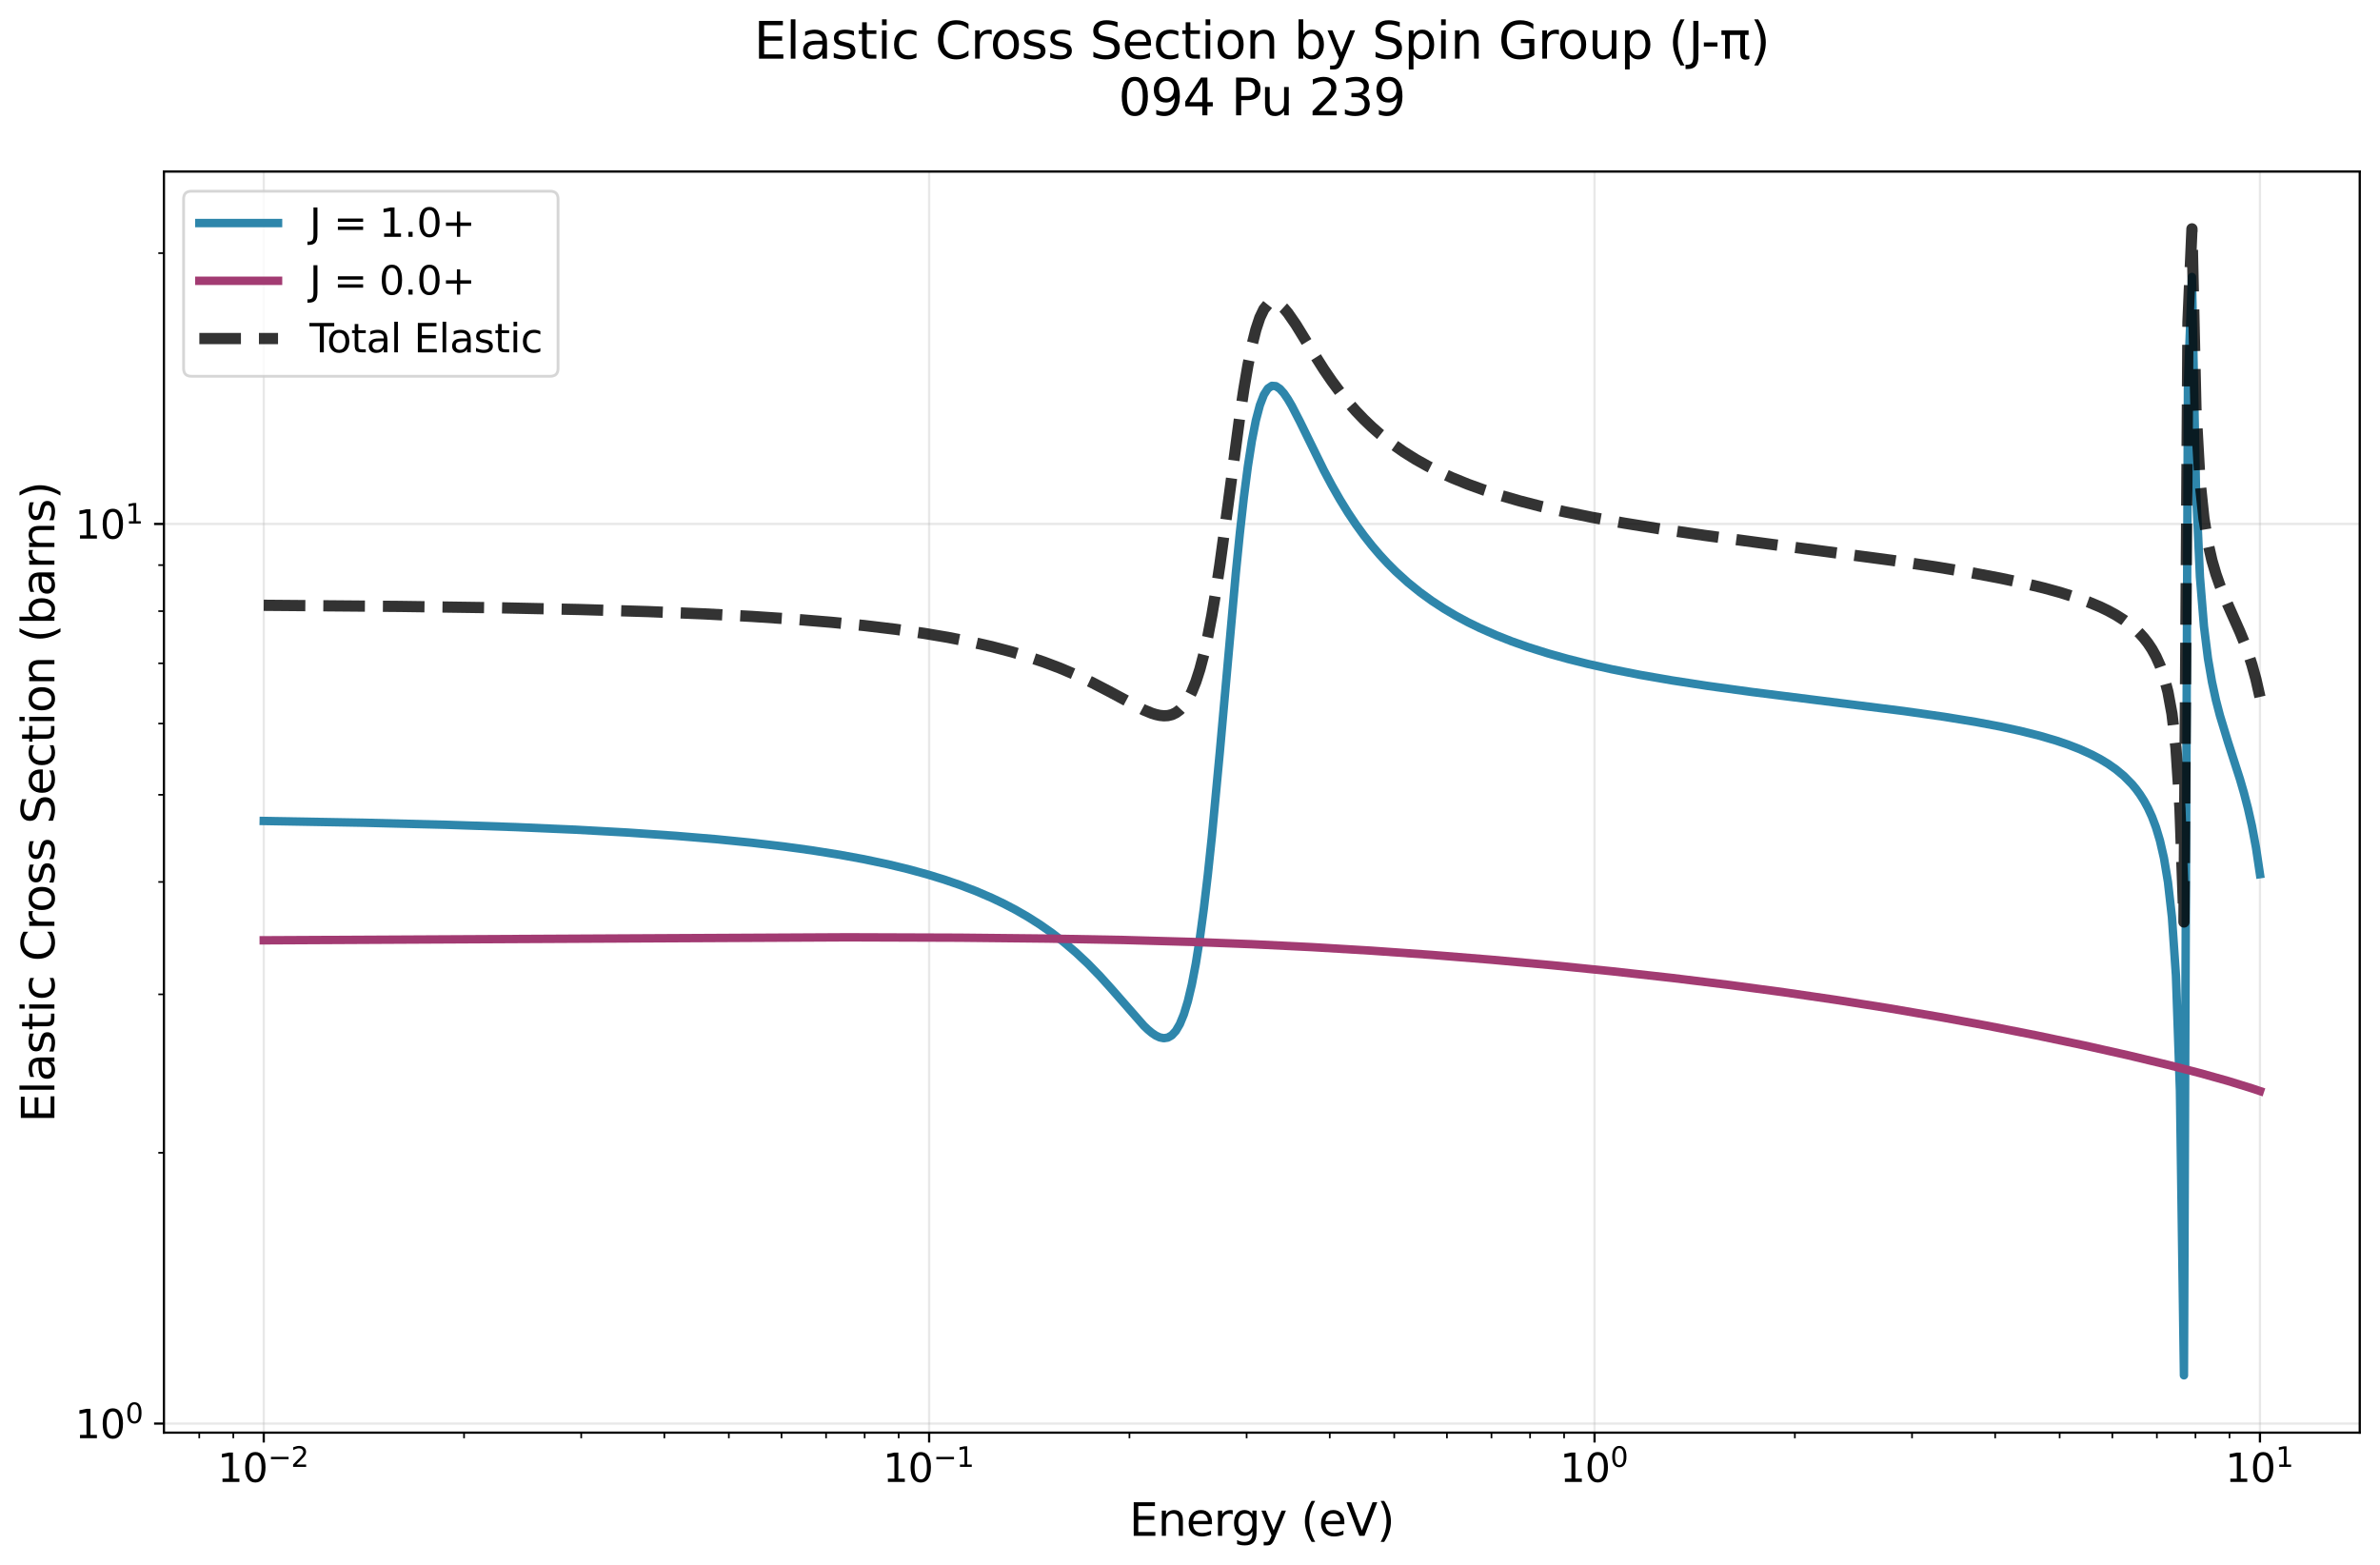 <?xml version="1.0" encoding="utf-8" standalone="no"?>
<!DOCTYPE svg PUBLIC "-//W3C//DTD SVG 1.1//EN"
  "http://www.w3.org/Graphics/SVG/1.1/DTD/svg11.dtd">
<svg xmlns:xlink="http://www.w3.org/1999/xlink" width="846.807pt" height="557.004pt" viewBox="0 0 846.807 557.004" xmlns="http://www.w3.org/2000/svg" version="1.1">
 <defs>
  <style type="text/css">*{stroke-linejoin: round; stroke-linecap: butt}</style>
 </defs>
 <g id="figure_1">
  <g id="patch_1">
   <path d="M 0 557.004 
L 846.807 557.004 
L 846.807 0 
L 0 0 
z
" style="fill: #ffffff"/>
  </g>
  <g id="axes_1">
   <g id="patch_2">
    <path d="M 58.325 509.769 
L 839.607 509.769 
L 839.607 61.033 
L 58.325 61.033 
z
" style="fill: #ffffff"/>
   </g>
   <g id="matplotlib.axis_1">
    <g id="xtick_1">
     <g id="line2d_1">
      <path d="M 93.838 509.769 
L 93.838 61.033 
" clip-path="url(#pdf2506d4bf)" style="fill: none; stroke: #b0b0b0; stroke-opacity: 0.3; stroke-width: 0.8; stroke-linecap: square"/>
     </g>
     <g id="line2d_2">
      <defs>
       <path id="m2b0ee6bcd1" d="M 0 0 
L 0 3.5 
" style="stroke: #000000; stroke-width: 0.8"/>
      </defs>
      <g>
       <use xlink:href="#m2b0ee6bcd1" x="93.838" y="509.769" style="stroke: #000000; stroke-width: 0.8"/>
      </g>
     </g>
     <g id="text_1">
      <!-- $\mathdefault{10^{-2}}$ -->
      <g transform="translate(77.388 527.407) scale(0.14 -0.14)">
       <defs>
        <path id="DejaVuSans-31" d="M 794 531 
L 1825 531 
L 1825 4091 
L 703 3866 
L 703 4441 
L 1819 4666 
L 2450 4666 
L 2450 531 
L 3481 531 
L 3481 0 
L 794 0 
L 794 531 
z
" transform="scale(0.016)"/>
        <path id="DejaVuSans-30" d="M 2034 4250 
Q 1547 4250 1301 3770 
Q 1056 3291 1056 2328 
Q 1056 1369 1301 889 
Q 1547 409 2034 409 
Q 2525 409 2770 889 
Q 3016 1369 3016 2328 
Q 3016 3291 2770 3770 
Q 2525 4250 2034 4250 
z
M 2034 4750 
Q 2819 4750 3233 4129 
Q 3647 3509 3647 2328 
Q 3647 1150 3233 529 
Q 2819 -91 2034 -91 
Q 1250 -91 836 529 
Q 422 1150 422 2328 
Q 422 3509 836 4129 
Q 1250 4750 2034 4750 
z
" transform="scale(0.016)"/>
        <path id="DejaVuSans-2212" d="M 678 2272 
L 4684 2272 
L 4684 1741 
L 678 1741 
L 678 2272 
z
" transform="scale(0.016)"/>
        <path id="DejaVuSans-32" d="M 1228 531 
L 3431 531 
L 3431 0 
L 469 0 
L 469 531 
Q 828 903 1448 1529 
Q 2069 2156 2228 2338 
Q 2531 2678 2651 2914 
Q 2772 3150 2772 3378 
Q 2772 3750 2511 3984 
Q 2250 4219 1831 4219 
Q 1534 4219 1204 4116 
Q 875 4013 500 3803 
L 500 4441 
Q 881 4594 1212 4672 
Q 1544 4750 1819 4750 
Q 2544 4750 2975 4387 
Q 3406 4025 3406 3419 
Q 3406 3131 3298 2873 
Q 3191 2616 2906 2266 
Q 2828 2175 2409 1742 
Q 1991 1309 1228 531 
z
" transform="scale(0.016)"/>
       </defs>
       <use xlink:href="#DejaVuSans-31" transform="translate(0 0.766)"/>
       <use xlink:href="#DejaVuSans-30" transform="translate(63.623 0.766)"/>
       <use xlink:href="#DejaVuSans-2212" transform="translate(128.203 39.047) scale(0.7)"/>
       <use xlink:href="#DejaVuSans-32" transform="translate(186.855 39.047) scale(0.7)"/>
      </g>
     </g>
    </g>
    <g id="xtick_2">
     <g id="line2d_3">
      <path d="M 330.59 509.769 
L 330.59 61.033 
" clip-path="url(#pdf2506d4bf)" style="fill: none; stroke: #b0b0b0; stroke-opacity: 0.3; stroke-width: 0.8; stroke-linecap: square"/>
     </g>
     <g id="line2d_4">
      <g>
       <use xlink:href="#m2b0ee6bcd1" x="330.59" y="509.769" style="stroke: #000000; stroke-width: 0.8"/>
      </g>
     </g>
     <g id="text_2">
      <!-- $\mathdefault{10^{-1}}$ -->
      <g transform="translate(314.14 527.407) scale(0.14 -0.14)">
       <use xlink:href="#DejaVuSans-31" transform="translate(0 0.684)"/>
       <use xlink:href="#DejaVuSans-30" transform="translate(63.623 0.684)"/>
       <use xlink:href="#DejaVuSans-2212" transform="translate(128.203 38.966) scale(0.7)"/>
       <use xlink:href="#DejaVuSans-31" transform="translate(186.855 38.966) scale(0.7)"/>
      </g>
     </g>
    </g>
    <g id="xtick_3">
     <g id="line2d_5">
      <path d="M 567.342 509.769 
L 567.342 61.033 
" clip-path="url(#pdf2506d4bf)" style="fill: none; stroke: #b0b0b0; stroke-opacity: 0.3; stroke-width: 0.8; stroke-linecap: square"/>
     </g>
     <g id="line2d_6">
      <g>
       <use xlink:href="#m2b0ee6bcd1" x="567.342" y="509.769" style="stroke: #000000; stroke-width: 0.8"/>
      </g>
     </g>
     <g id="text_3">
      <!-- $\mathdefault{10^{0}}$ -->
      <g transform="translate(555.022 527.407) scale(0.14 -0.14)">
       <use xlink:href="#DejaVuSans-31" transform="translate(0 0.766)"/>
       <use xlink:href="#DejaVuSans-30" transform="translate(63.623 0.766)"/>
       <use xlink:href="#DejaVuSans-30" transform="translate(128.203 39.047) scale(0.7)"/>
      </g>
     </g>
    </g>
    <g id="xtick_4">
     <g id="line2d_7">
      <path d="M 804.095 509.769 
L 804.095 61.033 
" clip-path="url(#pdf2506d4bf)" style="fill: none; stroke: #b0b0b0; stroke-opacity: 0.3; stroke-width: 0.8; stroke-linecap: square"/>
     </g>
     <g id="line2d_8">
      <g>
       <use xlink:href="#m2b0ee6bcd1" x="804.095" y="509.769" style="stroke: #000000; stroke-width: 0.8"/>
      </g>
     </g>
     <g id="text_4">
      <!-- $\mathdefault{10^{1}}$ -->
      <g transform="translate(791.775 527.407) scale(0.14 -0.14)">
       <use xlink:href="#DejaVuSans-31" transform="translate(0 0.684)"/>
       <use xlink:href="#DejaVuSans-30" transform="translate(63.623 0.684)"/>
       <use xlink:href="#DejaVuSans-31" transform="translate(128.203 38.966) scale(0.7)"/>
      </g>
     </g>
    </g>
    <g id="xtick_5">
     <g id="line2d_9">
      <defs>
       <path id="m77df27f712" d="M 0 0 
L 0 2 
" style="stroke: #000000; stroke-width: 0.6"/>
      </defs>
      <g>
       <use xlink:href="#m77df27f712" x="70.894" y="509.769" style="stroke: #000000; stroke-width: 0.6"/>
      </g>
     </g>
    </g>
    <g id="xtick_6">
     <g id="line2d_10">
      <g>
       <use xlink:href="#m77df27f712" x="83.005" y="509.769" style="stroke: #000000; stroke-width: 0.6"/>
      </g>
     </g>
    </g>
    <g id="xtick_7">
     <g id="line2d_11">
      <g>
       <use xlink:href="#m77df27f712" x="165.107" y="509.769" style="stroke: #000000; stroke-width: 0.6"/>
      </g>
     </g>
    </g>
    <g id="xtick_8">
     <g id="line2d_12">
      <g>
       <use xlink:href="#m77df27f712" x="206.797" y="509.769" style="stroke: #000000; stroke-width: 0.6"/>
      </g>
     </g>
    </g>
    <g id="xtick_9">
     <g id="line2d_13">
      <g>
       <use xlink:href="#m77df27f712" x="236.377" y="509.769" style="stroke: #000000; stroke-width: 0.6"/>
      </g>
     </g>
    </g>
    <g id="xtick_10">
     <g id="line2d_14">
      <g>
       <use xlink:href="#m77df27f712" x="259.321" y="509.769" style="stroke: #000000; stroke-width: 0.6"/>
      </g>
     </g>
    </g>
    <g id="xtick_11">
     <g id="line2d_15">
      <g>
       <use xlink:href="#m77df27f712" x="278.067" y="509.769" style="stroke: #000000; stroke-width: 0.6"/>
      </g>
     </g>
    </g>
    <g id="xtick_12">
     <g id="line2d_16">
      <g>
       <use xlink:href="#m77df27f712" x="293.917" y="509.769" style="stroke: #000000; stroke-width: 0.6"/>
      </g>
     </g>
    </g>
    <g id="xtick_13">
     <g id="line2d_17">
      <g>
       <use xlink:href="#m77df27f712" x="307.646" y="509.769" style="stroke: #000000; stroke-width: 0.6"/>
      </g>
     </g>
    </g>
    <g id="xtick_14">
     <g id="line2d_18">
      <g>
       <use xlink:href="#m77df27f712" x="319.757" y="509.769" style="stroke: #000000; stroke-width: 0.6"/>
      </g>
     </g>
    </g>
    <g id="xtick_15">
     <g id="line2d_19">
      <g>
       <use xlink:href="#m77df27f712" x="401.86" y="509.769" style="stroke: #000000; stroke-width: 0.6"/>
      </g>
     </g>
    </g>
    <g id="xtick_16">
     <g id="line2d_20">
      <g>
       <use xlink:href="#m77df27f712" x="443.55" y="509.769" style="stroke: #000000; stroke-width: 0.6"/>
      </g>
     </g>
    </g>
    <g id="xtick_17">
     <g id="line2d_21">
      <g>
       <use xlink:href="#m77df27f712" x="473.129" y="509.769" style="stroke: #000000; stroke-width: 0.6"/>
      </g>
     </g>
    </g>
    <g id="xtick_18">
     <g id="line2d_22">
      <g>
       <use xlink:href="#m77df27f712" x="496.073" y="509.769" style="stroke: #000000; stroke-width: 0.6"/>
      </g>
     </g>
    </g>
    <g id="xtick_19">
     <g id="line2d_23">
      <g>
       <use xlink:href="#m77df27f712" x="514.819" y="509.769" style="stroke: #000000; stroke-width: 0.6"/>
      </g>
     </g>
    </g>
    <g id="xtick_20">
     <g id="line2d_24">
      <g>
       <use xlink:href="#m77df27f712" x="530.669" y="509.769" style="stroke: #000000; stroke-width: 0.6"/>
      </g>
     </g>
    </g>
    <g id="xtick_21">
     <g id="line2d_25">
      <g>
       <use xlink:href="#m77df27f712" x="544.399" y="509.769" style="stroke: #000000; stroke-width: 0.6"/>
      </g>
     </g>
    </g>
    <g id="xtick_22">
     <g id="line2d_26">
      <g>
       <use xlink:href="#m77df27f712" x="556.509" y="509.769" style="stroke: #000000; stroke-width: 0.6"/>
      </g>
     </g>
    </g>
    <g id="xtick_23">
     <g id="line2d_27">
      <g>
       <use xlink:href="#m77df27f712" x="638.612" y="509.769" style="stroke: #000000; stroke-width: 0.6"/>
      </g>
     </g>
    </g>
    <g id="xtick_24">
     <g id="line2d_28">
      <g>
       <use xlink:href="#m77df27f712" x="680.302" y="509.769" style="stroke: #000000; stroke-width: 0.6"/>
      </g>
     </g>
    </g>
    <g id="xtick_25">
     <g id="line2d_29">
      <g>
       <use xlink:href="#m77df27f712" x="709.881" y="509.769" style="stroke: #000000; stroke-width: 0.6"/>
      </g>
     </g>
    </g>
    <g id="xtick_26">
     <g id="line2d_30">
      <g>
       <use xlink:href="#m77df27f712" x="732.825" y="509.769" style="stroke: #000000; stroke-width: 0.6"/>
      </g>
     </g>
    </g>
    <g id="xtick_27">
     <g id="line2d_31">
      <g>
       <use xlink:href="#m77df27f712" x="751.571" y="509.769" style="stroke: #000000; stroke-width: 0.6"/>
      </g>
     </g>
    </g>
    <g id="xtick_28">
     <g id="line2d_32">
      <g>
       <use xlink:href="#m77df27f712" x="767.421" y="509.769" style="stroke: #000000; stroke-width: 0.6"/>
      </g>
     </g>
    </g>
    <g id="xtick_29">
     <g id="line2d_33">
      <g>
       <use xlink:href="#m77df27f712" x="781.151" y="509.769" style="stroke: #000000; stroke-width: 0.6"/>
      </g>
     </g>
    </g>
    <g id="xtick_30">
     <g id="line2d_34">
      <g>
       <use xlink:href="#m77df27f712" x="793.261" y="509.769" style="stroke: #000000; stroke-width: 0.6"/>
      </g>
     </g>
    </g>
    <g id="text_5">
     <!-- Energy (eV) -->
     <g transform="translate(401.776 546.476) scale(0.16 -0.16)">
      <defs>
       <path id="DejaVuSans-45" d="M 628 4666 
L 3578 4666 
L 3578 4134 
L 1259 4134 
L 1259 2753 
L 3481 2753 
L 3481 2222 
L 1259 2222 
L 1259 531 
L 3634 531 
L 3634 0 
L 628 0 
L 628 4666 
z
" transform="scale(0.016)"/>
       <path id="DejaVuSans-6e" d="M 3513 2113 
L 3513 0 
L 2938 0 
L 2938 2094 
Q 2938 2591 2744 2837 
Q 2550 3084 2163 3084 
Q 1697 3084 1428 2787 
Q 1159 2491 1159 1978 
L 1159 0 
L 581 0 
L 581 3500 
L 1159 3500 
L 1159 2956 
Q 1366 3272 1645 3428 
Q 1925 3584 2291 3584 
Q 2894 3584 3203 3211 
Q 3513 2838 3513 2113 
z
" transform="scale(0.016)"/>
       <path id="DejaVuSans-65" d="M 3597 1894 
L 3597 1613 
L 953 1613 
Q 991 1019 1311 708 
Q 1631 397 2203 397 
Q 2534 397 2845 478 
Q 3156 559 3463 722 
L 3463 178 
Q 3153 47 2828 -22 
Q 2503 -91 2169 -91 
Q 1331 -91 842 396 
Q 353 884 353 1716 
Q 353 2575 817 3079 
Q 1281 3584 2069 3584 
Q 2775 3584 3186 3129 
Q 3597 2675 3597 1894 
z
M 3022 2063 
Q 3016 2534 2758 2815 
Q 2500 3097 2075 3097 
Q 1594 3097 1305 2825 
Q 1016 2553 972 2059 
L 3022 2063 
z
" transform="scale(0.016)"/>
       <path id="DejaVuSans-72" d="M 2631 2963 
Q 2534 3019 2420 3045 
Q 2306 3072 2169 3072 
Q 1681 3072 1420 2755 
Q 1159 2438 1159 1844 
L 1159 0 
L 581 0 
L 581 3500 
L 1159 3500 
L 1159 2956 
Q 1341 3275 1631 3429 
Q 1922 3584 2338 3584 
Q 2397 3584 2469 3576 
Q 2541 3569 2628 3553 
L 2631 2963 
z
" transform="scale(0.016)"/>
       <path id="DejaVuSans-67" d="M 2906 1791 
Q 2906 2416 2648 2759 
Q 2391 3103 1925 3103 
Q 1463 3103 1205 2759 
Q 947 2416 947 1791 
Q 947 1169 1205 825 
Q 1463 481 1925 481 
Q 2391 481 2648 825 
Q 2906 1169 2906 1791 
z
M 3481 434 
Q 3481 -459 3084 -895 
Q 2688 -1331 1869 -1331 
Q 1566 -1331 1297 -1286 
Q 1028 -1241 775 -1147 
L 775 -588 
Q 1028 -725 1275 -790 
Q 1522 -856 1778 -856 
Q 2344 -856 2625 -561 
Q 2906 -266 2906 331 
L 2906 616 
Q 2728 306 2450 153 
Q 2172 0 1784 0 
Q 1141 0 747 490 
Q 353 981 353 1791 
Q 353 2603 747 3093 
Q 1141 3584 1784 3584 
Q 2172 3584 2450 3431 
Q 2728 3278 2906 2969 
L 2906 3500 
L 3481 3500 
L 3481 434 
z
" transform="scale(0.016)"/>
       <path id="DejaVuSans-79" d="M 2059 -325 
Q 1816 -950 1584 -1140 
Q 1353 -1331 966 -1331 
L 506 -1331 
L 506 -850 
L 844 -850 
Q 1081 -850 1212 -737 
Q 1344 -625 1503 -206 
L 1606 56 
L 191 3500 
L 800 3500 
L 1894 763 
L 2988 3500 
L 3597 3500 
L 2059 -325 
z
" transform="scale(0.016)"/>
       <path id="DejaVuSans-20" transform="scale(0.016)"/>
       <path id="DejaVuSans-28" d="M 1984 4856 
Q 1566 4138 1362 3434 
Q 1159 2731 1159 2009 
Q 1159 1288 1364 580 
Q 1569 -128 1984 -844 
L 1484 -844 
Q 1016 -109 783 600 
Q 550 1309 550 2009 
Q 550 2706 781 3412 
Q 1013 4119 1484 4856 
L 1984 4856 
z
" transform="scale(0.016)"/>
       <path id="DejaVuSans-56" d="M 1831 0 
L 50 4666 
L 709 4666 
L 2188 738 
L 3669 4666 
L 4325 4666 
L 2547 0 
L 1831 0 
z
" transform="scale(0.016)"/>
       <path id="DejaVuSans-29" d="M 513 4856 
L 1013 4856 
Q 1481 4119 1714 3412 
Q 1947 2706 1947 2009 
Q 1947 1309 1714 600 
Q 1481 -109 1013 -844 
L 513 -844 
Q 928 -128 1133 580 
Q 1338 1288 1338 2009 
Q 1338 2731 1133 3434 
Q 928 4138 513 4856 
z
" transform="scale(0.016)"/>
      </defs>
      <use xlink:href="#DejaVuSans-45"/>
      <use xlink:href="#DejaVuSans-6e" transform="translate(63.184 0)"/>
      <use xlink:href="#DejaVuSans-65" transform="translate(126.562 0)"/>
      <use xlink:href="#DejaVuSans-72" transform="translate(188.086 0)"/>
      <use xlink:href="#DejaVuSans-67" transform="translate(227.449 0)"/>
      <use xlink:href="#DejaVuSans-79" transform="translate(290.926 0)"/>
      <use xlink:href="#DejaVuSans-20" transform="translate(350.105 0)"/>
      <use xlink:href="#DejaVuSans-28" transform="translate(381.893 0)"/>
      <use xlink:href="#DejaVuSans-65" transform="translate(420.906 0)"/>
      <use xlink:href="#DejaVuSans-56" transform="translate(482.43 0)"/>
      <use xlink:href="#DejaVuSans-29" transform="translate(550.838 0)"/>
     </g>
    </g>
   </g>
   <g id="matplotlib.axis_2">
    <g id="ytick_1">
     <g id="line2d_35">
      <path d="M 58.325 506.538 
L 839.607 506.538 
" clip-path="url(#pdf2506d4bf)" style="fill: none; stroke: #b0b0b0; stroke-opacity: 0.3; stroke-width: 0.8; stroke-linecap: square"/>
     </g>
     <g id="line2d_36">
      <defs>
       <path id="mf17ff28460" d="M 0 0 
L -3.5 0 
" style="stroke: #000000; stroke-width: 0.8"/>
      </defs>
      <g>
       <use xlink:href="#mf17ff28460" x="58.325" y="506.538" style="stroke: #000000; stroke-width: 0.8"/>
      </g>
     </g>
     <g id="text_6">
      <!-- $\mathdefault{10^{0}}$ -->
      <g transform="translate(26.685 511.857) scale(0.14 -0.14)">
       <use xlink:href="#DejaVuSans-31" transform="translate(0 0.766)"/>
       <use xlink:href="#DejaVuSans-30" transform="translate(63.623 0.766)"/>
       <use xlink:href="#DejaVuSans-30" transform="translate(128.203 39.047) scale(0.7)"/>
      </g>
     </g>
    </g>
    <g id="ytick_2">
     <g id="line2d_37">
      <path d="M 58.325 186.435 
L 839.607 186.435 
" clip-path="url(#pdf2506d4bf)" style="fill: none; stroke: #b0b0b0; stroke-opacity: 0.3; stroke-width: 0.8; stroke-linecap: square"/>
     </g>
     <g id="line2d_38">
      <g>
       <use xlink:href="#mf17ff28460" x="58.325" y="186.435" style="stroke: #000000; stroke-width: 0.8"/>
      </g>
     </g>
     <g id="text_7">
      <!-- $\mathdefault{10^{1}}$ -->
      <g transform="translate(26.685 191.754) scale(0.14 -0.14)">
       <use xlink:href="#DejaVuSans-31" transform="translate(0 0.684)"/>
       <use xlink:href="#DejaVuSans-30" transform="translate(63.623 0.684)"/>
       <use xlink:href="#DejaVuSans-31" transform="translate(128.203 38.966) scale(0.7)"/>
      </g>
     </g>
    </g>
    <g id="ytick_3">
     <g id="line2d_39">
      <defs>
       <path id="m1cf0b27c9d" d="M 0 0 
L -2 0 
" style="stroke: #000000; stroke-width: 0.6"/>
      </defs>
      <g>
       <use xlink:href="#m1cf0b27c9d" x="58.325" y="410.178" style="stroke: #000000; stroke-width: 0.6"/>
      </g>
     </g>
    </g>
    <g id="ytick_4">
     <g id="line2d_40">
      <g>
       <use xlink:href="#m1cf0b27c9d" x="58.325" y="353.81" style="stroke: #000000; stroke-width: 0.6"/>
      </g>
     </g>
    </g>
    <g id="ytick_5">
     <g id="line2d_41">
      <g>
       <use xlink:href="#m1cf0b27c9d" x="58.325" y="313.817" style="stroke: #000000; stroke-width: 0.6"/>
      </g>
     </g>
    </g>
    <g id="ytick_6">
     <g id="line2d_42">
      <g>
       <use xlink:href="#m1cf0b27c9d" x="58.325" y="282.796" style="stroke: #000000; stroke-width: 0.6"/>
      </g>
     </g>
    </g>
    <g id="ytick_7">
     <g id="line2d_43">
      <g>
       <use xlink:href="#m1cf0b27c9d" x="58.325" y="257.45" style="stroke: #000000; stroke-width: 0.6"/>
      </g>
     </g>
    </g>
    <g id="ytick_8">
     <g id="line2d_44">
      <g>
       <use xlink:href="#m1cf0b27c9d" x="58.325" y="236.02" style="stroke: #000000; stroke-width: 0.6"/>
      </g>
     </g>
    </g>
    <g id="ytick_9">
     <g id="line2d_45">
      <g>
       <use xlink:href="#m1cf0b27c9d" x="58.325" y="217.457" style="stroke: #000000; stroke-width: 0.6"/>
      </g>
     </g>
    </g>
    <g id="ytick_10">
     <g id="line2d_46">
      <g>
       <use xlink:href="#m1cf0b27c9d" x="58.325" y="201.083" style="stroke: #000000; stroke-width: 0.6"/>
      </g>
     </g>
    </g>
    <g id="ytick_11">
     <g id="line2d_47">
      <g>
       <use xlink:href="#m1cf0b27c9d" x="58.325" y="90.075" style="stroke: #000000; stroke-width: 0.6"/>
      </g>
     </g>
    </g>
    <g id="text_8">
     <!-- Elastic Cross Section (barns) -->
     <g transform="translate(19.358 399.392) rotate(-90) scale(0.16 -0.16)">
      <defs>
       <path id="DejaVuSans-6c" d="M 603 4863 
L 1178 4863 
L 1178 0 
L 603 0 
L 603 4863 
z
" transform="scale(0.016)"/>
       <path id="DejaVuSans-61" d="M 2194 1759 
Q 1497 1759 1228 1600 
Q 959 1441 959 1056 
Q 959 750 1161 570 
Q 1363 391 1709 391 
Q 2188 391 2477 730 
Q 2766 1069 2766 1631 
L 2766 1759 
L 2194 1759 
z
M 3341 1997 
L 3341 0 
L 2766 0 
L 2766 531 
Q 2569 213 2275 61 
Q 1981 -91 1556 -91 
Q 1019 -91 701 211 
Q 384 513 384 1019 
Q 384 1609 779 1909 
Q 1175 2209 1959 2209 
L 2766 2209 
L 2766 2266 
Q 2766 2663 2505 2880 
Q 2244 3097 1772 3097 
Q 1472 3097 1187 3025 
Q 903 2953 641 2809 
L 641 3341 
Q 956 3463 1253 3523 
Q 1550 3584 1831 3584 
Q 2591 3584 2966 3190 
Q 3341 2797 3341 1997 
z
" transform="scale(0.016)"/>
       <path id="DejaVuSans-73" d="M 2834 3397 
L 2834 2853 
Q 2591 2978 2328 3040 
Q 2066 3103 1784 3103 
Q 1356 3103 1142 2972 
Q 928 2841 928 2578 
Q 928 2378 1081 2264 
Q 1234 2150 1697 2047 
L 1894 2003 
Q 2506 1872 2764 1633 
Q 3022 1394 3022 966 
Q 3022 478 2636 193 
Q 2250 -91 1575 -91 
Q 1294 -91 989 -36 
Q 684 19 347 128 
L 347 722 
Q 666 556 975 473 
Q 1284 391 1588 391 
Q 1994 391 2212 530 
Q 2431 669 2431 922 
Q 2431 1156 2273 1281 
Q 2116 1406 1581 1522 
L 1381 1569 
Q 847 1681 609 1914 
Q 372 2147 372 2553 
Q 372 3047 722 3315 
Q 1072 3584 1716 3584 
Q 2034 3584 2315 3537 
Q 2597 3491 2834 3397 
z
" transform="scale(0.016)"/>
       <path id="DejaVuSans-74" d="M 1172 4494 
L 1172 3500 
L 2356 3500 
L 2356 3053 
L 1172 3053 
L 1172 1153 
Q 1172 725 1289 603 
Q 1406 481 1766 481 
L 2356 481 
L 2356 0 
L 1766 0 
Q 1100 0 847 248 
Q 594 497 594 1153 
L 594 3053 
L 172 3053 
L 172 3500 
L 594 3500 
L 594 4494 
L 1172 4494 
z
" transform="scale(0.016)"/>
       <path id="DejaVuSans-69" d="M 603 3500 
L 1178 3500 
L 1178 0 
L 603 0 
L 603 3500 
z
M 603 4863 
L 1178 4863 
L 1178 4134 
L 603 4134 
L 603 4863 
z
" transform="scale(0.016)"/>
       <path id="DejaVuSans-63" d="M 3122 3366 
L 3122 2828 
Q 2878 2963 2633 3030 
Q 2388 3097 2138 3097 
Q 1578 3097 1268 2742 
Q 959 2388 959 1747 
Q 959 1106 1268 751 
Q 1578 397 2138 397 
Q 2388 397 2633 464 
Q 2878 531 3122 666 
L 3122 134 
Q 2881 22 2623 -34 
Q 2366 -91 2075 -91 
Q 1284 -91 818 406 
Q 353 903 353 1747 
Q 353 2603 823 3093 
Q 1294 3584 2113 3584 
Q 2378 3584 2631 3529 
Q 2884 3475 3122 3366 
z
" transform="scale(0.016)"/>
       <path id="DejaVuSans-43" d="M 4122 4306 
L 4122 3641 
Q 3803 3938 3442 4084 
Q 3081 4231 2675 4231 
Q 1875 4231 1450 3742 
Q 1025 3253 1025 2328 
Q 1025 1406 1450 917 
Q 1875 428 2675 428 
Q 3081 428 3442 575 
Q 3803 722 4122 1019 
L 4122 359 
Q 3791 134 3420 21 
Q 3050 -91 2638 -91 
Q 1578 -91 968 557 
Q 359 1206 359 2328 
Q 359 3453 968 4101 
Q 1578 4750 2638 4750 
Q 3056 4750 3426 4639 
Q 3797 4528 4122 4306 
z
" transform="scale(0.016)"/>
       <path id="DejaVuSans-6f" d="M 1959 3097 
Q 1497 3097 1228 2736 
Q 959 2375 959 1747 
Q 959 1119 1226 758 
Q 1494 397 1959 397 
Q 2419 397 2687 759 
Q 2956 1122 2956 1747 
Q 2956 2369 2687 2733 
Q 2419 3097 1959 3097 
z
M 1959 3584 
Q 2709 3584 3137 3096 
Q 3566 2609 3566 1747 
Q 3566 888 3137 398 
Q 2709 -91 1959 -91 
Q 1206 -91 779 398 
Q 353 888 353 1747 
Q 353 2609 779 3096 
Q 1206 3584 1959 3584 
z
" transform="scale(0.016)"/>
       <path id="DejaVuSans-53" d="M 3425 4513 
L 3425 3897 
Q 3066 4069 2747 4153 
Q 2428 4238 2131 4238 
Q 1616 4238 1336 4038 
Q 1056 3838 1056 3469 
Q 1056 3159 1242 3001 
Q 1428 2844 1947 2747 
L 2328 2669 
Q 3034 2534 3370 2195 
Q 3706 1856 3706 1288 
Q 3706 609 3251 259 
Q 2797 -91 1919 -91 
Q 1588 -91 1214 -16 
Q 841 59 441 206 
L 441 856 
Q 825 641 1194 531 
Q 1563 422 1919 422 
Q 2459 422 2753 634 
Q 3047 847 3047 1241 
Q 3047 1584 2836 1778 
Q 2625 1972 2144 2069 
L 1759 2144 
Q 1053 2284 737 2584 
Q 422 2884 422 3419 
Q 422 4038 858 4394 
Q 1294 4750 2059 4750 
Q 2388 4750 2728 4690 
Q 3069 4631 3425 4513 
z
" transform="scale(0.016)"/>
       <path id="DejaVuSans-62" d="M 3116 1747 
Q 3116 2381 2855 2742 
Q 2594 3103 2138 3103 
Q 1681 3103 1420 2742 
Q 1159 2381 1159 1747 
Q 1159 1113 1420 752 
Q 1681 391 2138 391 
Q 2594 391 2855 752 
Q 3116 1113 3116 1747 
z
M 1159 2969 
Q 1341 3281 1617 3432 
Q 1894 3584 2278 3584 
Q 2916 3584 3314 3078 
Q 3713 2572 3713 1747 
Q 3713 922 3314 415 
Q 2916 -91 2278 -91 
Q 1894 -91 1617 61 
Q 1341 213 1159 525 
L 1159 0 
L 581 0 
L 581 4863 
L 1159 4863 
L 1159 2969 
z
" transform="scale(0.016)"/>
      </defs>
      <use xlink:href="#DejaVuSans-45"/>
      <use xlink:href="#DejaVuSans-6c" transform="translate(63.184 0)"/>
      <use xlink:href="#DejaVuSans-61" transform="translate(90.967 0)"/>
      <use xlink:href="#DejaVuSans-73" transform="translate(152.246 0)"/>
      <use xlink:href="#DejaVuSans-74" transform="translate(204.346 0)"/>
      <use xlink:href="#DejaVuSans-69" transform="translate(243.555 0)"/>
      <use xlink:href="#DejaVuSans-63" transform="translate(271.338 0)"/>
      <use xlink:href="#DejaVuSans-20" transform="translate(326.318 0)"/>
      <use xlink:href="#DejaVuSans-43" transform="translate(358.105 0)"/>
      <use xlink:href="#DejaVuSans-72" transform="translate(427.93 0)"/>
      <use xlink:href="#DejaVuSans-6f" transform="translate(466.793 0)"/>
      <use xlink:href="#DejaVuSans-73" transform="translate(527.975 0)"/>
      <use xlink:href="#DejaVuSans-73" transform="translate(580.074 0)"/>
      <use xlink:href="#DejaVuSans-20" transform="translate(632.174 0)"/>
      <use xlink:href="#DejaVuSans-53" transform="translate(663.961 0)"/>
      <use xlink:href="#DejaVuSans-65" transform="translate(727.438 0)"/>
      <use xlink:href="#DejaVuSans-63" transform="translate(788.961 0)"/>
      <use xlink:href="#DejaVuSans-74" transform="translate(843.941 0)"/>
      <use xlink:href="#DejaVuSans-69" transform="translate(883.15 0)"/>
      <use xlink:href="#DejaVuSans-6f" transform="translate(910.934 0)"/>
      <use xlink:href="#DejaVuSans-6e" transform="translate(972.115 0)"/>
      <use xlink:href="#DejaVuSans-20" transform="translate(1035.494 0)"/>
      <use xlink:href="#DejaVuSans-28" transform="translate(1067.281 0)"/>
      <use xlink:href="#DejaVuSans-62" transform="translate(1106.295 0)"/>
      <use xlink:href="#DejaVuSans-61" transform="translate(1169.771 0)"/>
      <use xlink:href="#DejaVuSans-72" transform="translate(1231.051 0)"/>
      <use xlink:href="#DejaVuSans-6e" transform="translate(1270.414 0)"/>
      <use xlink:href="#DejaVuSans-73" transform="translate(1333.793 0)"/>
      <use xlink:href="#DejaVuSans-29" transform="translate(1385.893 0)"/>
     </g>
    </g>
   </g>
   <g id="line2d_48">
    <path d="M 93.838 292.12 
L 129.422 292.747 
L 159.312 293.491 
L 183.51 294.302 
L 204.86 295.228 
L 223.364 296.243 
L 240.444 297.406 
L 254.678 298.589 
L 267.488 299.863 
L 278.875 301.201 
L 288.838 302.565 
L 298.802 304.15 
L 307.342 305.718 
L 315.882 307.521 
L 322.999 309.236 
L 330.116 311.181 
L 335.809 312.931 
L 341.503 314.88 
L 347.196 317.061 
L 352.889 319.51 
L 357.159 321.549 
L 361.43 323.786 
L 365.7 326.244 
L 369.97 328.952 
L 374.24 331.939 
L 378.51 335.237 
L 382.78 338.877 
L 387.05 342.883 
L 391.32 347.264 
L 395.59 351.992 
L 406.977 364.983 
L 408.4 366.341 
L 409.824 367.528 
L 411.247 368.484 
L 412.671 369.139 
L 414.094 369.409 
L 415.517 369.194 
L 416.941 368.377 
L 418.364 366.826 
L 419.787 364.396 
L 421.211 360.93 
L 422.634 356.275 
L 424.057 350.282 
L 425.481 342.831 
L 426.904 333.839 
L 428.327 323.282 
L 429.751 311.202 
L 431.174 297.727 
L 434.021 267.492 
L 439.714 203.856 
L 441.138 189.704 
L 442.561 177.006 
L 443.984 166.014 
L 445.408 156.875 
L 446.831 149.627 
L 448.255 144.21 
L 449.678 140.482 
L 451.101 138.25 
L 452.525 137.295 
L 453.948 137.393 
L 455.371 138.332 
L 456.795 139.923 
L 458.218 142.004 
L 459.641 144.438 
L 462.488 149.951 
L 471.028 167.368 
L 473.875 172.714 
L 476.722 177.7 
L 479.568 182.32 
L 482.415 186.583 
L 485.262 190.511 
L 488.109 194.128 
L 490.955 197.462 
L 493.802 200.536 
L 496.649 203.375 
L 500.919 207.241 
L 505.189 210.695 
L 509.459 213.792 
L 513.729 216.581 
L 517.999 219.103 
L 522.269 221.392 
L 526.539 223.478 
L 532.233 225.985 
L 537.926 228.224 
L 543.62 230.234 
L 550.736 232.476 
L 557.853 234.465 
L 564.97 236.245 
L 573.51 238.15 
L 583.474 240.116 
L 594.861 242.096 
L 607.671 244.069 
L 623.328 246.223 
L 644.678 248.905 
L 677.416 253.013 
L 691.649 255.039 
L 703.036 256.897 
L 711.576 258.503 
L 718.693 260.04 
L 725.81 261.824 
L 731.503 263.496 
L 735.773 264.939 
L 740.043 266.597 
L 744.313 268.537 
L 747.16 270.037 
L 750.007 271.752 
L 752.854 273.747 
L 755.7 276.115 
L 758.547 279.002 
L 759.97 280.709 
L 761.394 282.648 
L 762.817 284.878 
L 764.24 287.483 
L 765.664 290.586 
L 767.087 294.367 
L 768.511 299.114 
L 769.934 305.307 
L 771.357 313.815 
L 772.781 326.392 
L 774.204 347.142 
L 775.627 388.14 
L 777.051 489.372 
L 778.474 136.791 
L 779.897 98.548 
L 781.321 173.511 
L 782.744 205.273 
L 784.168 222.851 
L 785.591 234.298 
L 787.014 242.608 
L 788.438 249.144 
L 789.861 254.625 
L 792.708 263.975 
L 796.978 277.245 
L 798.401 282.147 
L 799.824 287.613 
L 801.248 293.929 
L 802.671 301.515 
L 804.095 311.048 
L 804.095 311.048 
" clip-path="url(#pdf2506d4bf)" style="fill: none; stroke: #2e86ab; stroke-width: 3; stroke-linecap: square"/>
   </g>
   <g id="line2d_49">
    <path d="M 93.838 334.582 
L 301.648 333.514 
L 341.503 333.65 
L 372.816 333.972 
L 399.86 334.473 
L 424.057 335.152 
L 445.408 335.968 
L 466.758 337.008 
L 488.109 338.28 
L 509.459 339.783 
L 530.809 341.506 
L 552.16 343.442 
L 573.51 345.593 
L 594.861 347.968 
L 614.788 350.405 
L 634.715 353.073 
L 653.218 355.774 
L 671.722 358.705 
L 690.226 361.874 
L 707.306 365.019 
L 724.386 368.38 
L 741.467 371.968 
L 757.124 375.479 
L 771.357 378.895 
L 782.744 381.836 
L 792.708 384.628 
L 801.248 387.269 
L 804.095 388.221 
L 804.095 388.221 
" clip-path="url(#pdf2506d4bf)" style="fill: none; stroke: #a23b72; stroke-width: 3; stroke-linecap: square"/>
   </g>
   <g id="line2d_50">
    <path d="M 93.838 215.375 
L 142.232 215.774 
L 177.816 216.273 
L 206.283 216.881 
L 230.48 217.615 
L 250.407 218.429 
L 267.488 219.331 
L 283.145 220.376 
L 295.955 221.433 
L 307.342 222.564 
L 318.729 223.924 
L 328.692 225.348 
L 337.232 226.783 
L 345.773 228.461 
L 352.889 230.083 
L 360.006 231.949 
L 365.7 233.648 
L 371.393 235.559 
L 377.087 237.708 
L 382.78 240.122 
L 388.473 242.816 
L 394.167 245.773 
L 406.977 252.629 
L 409.824 253.8 
L 411.247 254.243 
L 412.671 254.553 
L 414.094 254.694 
L 415.517 254.623 
L 416.941 254.288 
L 418.364 253.628 
L 419.787 252.57 
L 421.211 251.034 
L 422.634 248.927 
L 424.057 246.151 
L 425.481 242.603 
L 426.904 238.182 
L 428.327 232.8 
L 429.751 226.392 
L 431.174 218.931 
L 432.598 210.443 
L 434.021 201.02 
L 436.868 180.108 
L 441.138 148.02 
L 442.561 138.516 
L 443.984 130.117 
L 445.408 123.019 
L 446.831 117.319 
L 448.255 113.021 
L 449.678 110.047 
L 451.101 108.264 
L 452.525 107.506 
L 453.948 107.598 
L 455.371 108.368 
L 456.795 109.663 
L 458.218 111.349 
L 461.065 115.464 
L 466.758 124.741 
L 471.028 131.468 
L 473.875 135.616 
L 476.722 139.459 
L 479.568 142.996 
L 482.415 146.24 
L 485.262 149.214 
L 488.109 151.941 
L 490.955 154.444 
L 495.225 157.826 
L 499.495 160.822 
L 503.766 163.489 
L 508.036 165.876 
L 512.306 168.024 
L 516.576 169.967 
L 522.269 172.288 
L 527.963 174.35 
L 533.656 176.196 
L 540.773 178.255 
L 547.89 180.087 
L 556.43 182.046 
L 566.393 184.07 
L 577.78 186.121 
L 590.591 188.184 
L 606.248 190.465 
L 627.598 193.33 
L 673.145 199.376 
L 688.802 201.705 
L 701.613 203.833 
L 711.576 205.699 
L 720.116 207.51 
L 727.233 209.227 
L 732.927 210.788 
L 738.62 212.578 
L 742.89 214.123 
L 747.16 215.906 
L 750.007 217.273 
L 752.854 218.828 
L 755.7 220.633 
L 758.547 222.783 
L 759.97 224.032 
L 761.394 225.432 
L 762.817 227.021 
L 764.24 228.851 
L 765.664 230.998 
L 767.087 233.571 
L 768.511 236.744 
L 769.934 240.796 
L 771.357 246.221 
L 772.781 253.964 
L 774.204 266.07 
L 775.627 287.636 
L 777.051 328.068 
L 778.474 114.611 
L 779.897 81.43 
L 781.321 145.404 
L 782.744 170.867 
L 784.168 184.489 
L 785.591 193.188 
L 787.014 199.427 
L 788.438 204.298 
L 789.861 208.36 
L 792.708 215.243 
L 796.978 224.86 
L 798.401 228.347 
L 799.824 232.184 
L 801.248 236.547 
L 802.671 241.686 
L 804.095 247.986 
L 804.095 247.986 
" clip-path="url(#pdf2506d4bf)" style="fill: none; stroke-dasharray: 14.8,6.4; stroke-dashoffset: 0; stroke: #000000; stroke-opacity: 0.8; stroke-width: 4"/>
   </g>
   <g id="patch_3">
    <path d="M 58.325 509.769 
L 58.325 61.033 
" style="fill: none; stroke: #000000; stroke-width: 0.8; stroke-linejoin: miter; stroke-linecap: square"/>
   </g>
   <g id="patch_4">
    <path d="M 839.607 509.769 
L 839.607 61.033 
" style="fill: none; stroke: #000000; stroke-width: 0.8; stroke-linejoin: miter; stroke-linecap: square"/>
   </g>
   <g id="patch_5">
    <path d="M 58.325 509.769 
L 839.607 509.769 
" style="fill: none; stroke: #000000; stroke-width: 0.8; stroke-linejoin: miter; stroke-linecap: square"/>
   </g>
   <g id="patch_6">
    <path d="M 58.325 61.033 
L 839.607 61.033 
" style="fill: none; stroke: #000000; stroke-width: 0.8; stroke-linejoin: miter; stroke-linecap: square"/>
   </g>
   <g id="text_9">
    <!-- Elastic Cross Section by Spin Group (J-π) -->
    <g transform="translate(268.248 20.877) scale(0.18 -0.18)">
     <defs>
      <path id="DejaVuSans-70" d="M 1159 525 
L 1159 -1331 
L 581 -1331 
L 581 3500 
L 1159 3500 
L 1159 2969 
Q 1341 3281 1617 3432 
Q 1894 3584 2278 3584 
Q 2916 3584 3314 3078 
Q 3713 2572 3713 1747 
Q 3713 922 3314 415 
Q 2916 -91 2278 -91 
Q 1894 -91 1617 61 
Q 1341 213 1159 525 
z
M 3116 1747 
Q 3116 2381 2855 2742 
Q 2594 3103 2138 3103 
Q 1681 3103 1420 2742 
Q 1159 2381 1159 1747 
Q 1159 1113 1420 752 
Q 1681 391 2138 391 
Q 2594 391 2855 752 
Q 3116 1113 3116 1747 
z
" transform="scale(0.016)"/>
      <path id="DejaVuSans-47" d="M 3809 666 
L 3809 1919 
L 2778 1919 
L 2778 2438 
L 4434 2438 
L 4434 434 
Q 4069 175 3628 42 
Q 3188 -91 2688 -91 
Q 1594 -91 976 548 
Q 359 1188 359 2328 
Q 359 3472 976 4111 
Q 1594 4750 2688 4750 
Q 3144 4750 3555 4637 
Q 3966 4525 4313 4306 
L 4313 3634 
Q 3963 3931 3569 4081 
Q 3175 4231 2741 4231 
Q 1884 4231 1454 3753 
Q 1025 3275 1025 2328 
Q 1025 1384 1454 906 
Q 1884 428 2741 428 
Q 3075 428 3337 486 
Q 3600 544 3809 666 
z
" transform="scale(0.016)"/>
      <path id="DejaVuSans-75" d="M 544 1381 
L 544 3500 
L 1119 3500 
L 1119 1403 
Q 1119 906 1312 657 
Q 1506 409 1894 409 
Q 2359 409 2629 706 
Q 2900 1003 2900 1516 
L 2900 3500 
L 3475 3500 
L 3475 0 
L 2900 0 
L 2900 538 
Q 2691 219 2414 64 
Q 2138 -91 1772 -91 
Q 1169 -91 856 284 
Q 544 659 544 1381 
z
M 1991 3584 
L 1991 3584 
z
" transform="scale(0.016)"/>
      <path id="DejaVuSans-4a" d="M 628 4666 
L 1259 4666 
L 1259 325 
Q 1259 -519 939 -900 
Q 619 -1281 -91 -1281 
L -331 -1281 
L -331 -750 
L -134 -750 
Q 284 -750 456 -515 
Q 628 -281 628 325 
L 628 4666 
z
" transform="scale(0.016)"/>
      <path id="DejaVuSans-2d" d="M 313 2009 
L 1997 2009 
L 1997 1497 
L 313 1497 
L 313 2009 
z
" transform="scale(0.016)"/>
      <path id="DejaVuSans-3c0" d="M 231 3500 
L 3584 3500 
L 3584 2925 
L 3144 2925 
L 3144 775 
Q 3144 550 3220 451 
Q 3297 353 3469 353 
Q 3516 353 3584 361 
Q 3653 369 3675 372 
L 3675 -44 
Q 3566 -84 3450 -103 
Q 3334 -122 3219 -122 
Q 2844 -122 2700 83 
Q 2556 288 2556 838 
L 2556 2925 
L 1266 2925 
L 1266 0 
L 678 0 
L 678 2925 
L 231 2925 
L 231 3500 
z
" transform="scale(0.016)"/>
     </defs>
     <use xlink:href="#DejaVuSans-45"/>
     <use xlink:href="#DejaVuSans-6c" transform="translate(63.184 0)"/>
     <use xlink:href="#DejaVuSans-61" transform="translate(90.967 0)"/>
     <use xlink:href="#DejaVuSans-73" transform="translate(152.246 0)"/>
     <use xlink:href="#DejaVuSans-74" transform="translate(204.346 0)"/>
     <use xlink:href="#DejaVuSans-69" transform="translate(243.555 0)"/>
     <use xlink:href="#DejaVuSans-63" transform="translate(271.338 0)"/>
     <use xlink:href="#DejaVuSans-20" transform="translate(326.318 0)"/>
     <use xlink:href="#DejaVuSans-43" transform="translate(358.105 0)"/>
     <use xlink:href="#DejaVuSans-72" transform="translate(427.93 0)"/>
     <use xlink:href="#DejaVuSans-6f" transform="translate(466.793 0)"/>
     <use xlink:href="#DejaVuSans-73" transform="translate(527.975 0)"/>
     <use xlink:href="#DejaVuSans-73" transform="translate(580.074 0)"/>
     <use xlink:href="#DejaVuSans-20" transform="translate(632.174 0)"/>
     <use xlink:href="#DejaVuSans-53" transform="translate(663.961 0)"/>
     <use xlink:href="#DejaVuSans-65" transform="translate(727.438 0)"/>
     <use xlink:href="#DejaVuSans-63" transform="translate(788.961 0)"/>
     <use xlink:href="#DejaVuSans-74" transform="translate(843.941 0)"/>
     <use xlink:href="#DejaVuSans-69" transform="translate(883.15 0)"/>
     <use xlink:href="#DejaVuSans-6f" transform="translate(910.934 0)"/>
     <use xlink:href="#DejaVuSans-6e" transform="translate(972.115 0)"/>
     <use xlink:href="#DejaVuSans-20" transform="translate(1035.494 0)"/>
     <use xlink:href="#DejaVuSans-62" transform="translate(1067.281 0)"/>
     <use xlink:href="#DejaVuSans-79" transform="translate(1130.758 0)"/>
     <use xlink:href="#DejaVuSans-20" transform="translate(1189.938 0)"/>
     <use xlink:href="#DejaVuSans-53" transform="translate(1221.725 0)"/>
     <use xlink:href="#DejaVuSans-70" transform="translate(1285.201 0)"/>
     <use xlink:href="#DejaVuSans-69" transform="translate(1348.678 0)"/>
     <use xlink:href="#DejaVuSans-6e" transform="translate(1376.461 0)"/>
     <use xlink:href="#DejaVuSans-20" transform="translate(1439.84 0)"/>
     <use xlink:href="#DejaVuSans-47" transform="translate(1471.627 0)"/>
     <use xlink:href="#DejaVuSans-72" transform="translate(1549.117 0)"/>
     <use xlink:href="#DejaVuSans-6f" transform="translate(1587.98 0)"/>
     <use xlink:href="#DejaVuSans-75" transform="translate(1649.162 0)"/>
     <use xlink:href="#DejaVuSans-70" transform="translate(1712.541 0)"/>
     <use xlink:href="#DejaVuSans-20" transform="translate(1776.018 0)"/>
     <use xlink:href="#DejaVuSans-28" transform="translate(1807.805 0)"/>
     <use xlink:href="#DejaVuSans-4a" transform="translate(1846.818 0)"/>
     <use xlink:href="#DejaVuSans-2d" transform="translate(1872.686 0)"/>
     <use xlink:href="#DejaVuSans-3c0" transform="translate(1908.77 0)"/>
     <use xlink:href="#DejaVuSans-29" transform="translate(1968.975 0)"/>
    </g>
    <!-- 094 Pu 239 -->
    <g transform="translate(397.915 41.033) scale(0.18 -0.18)">
     <defs>
      <path id="DejaVuSans-39" d="M 703 97 
L 703 672 
Q 941 559 1184 500 
Q 1428 441 1663 441 
Q 2288 441 2617 861 
Q 2947 1281 2994 2138 
Q 2813 1869 2534 1725 
Q 2256 1581 1919 1581 
Q 1219 1581 811 2004 
Q 403 2428 403 3163 
Q 403 3881 828 4315 
Q 1253 4750 1959 4750 
Q 2769 4750 3195 4129 
Q 3622 3509 3622 2328 
Q 3622 1225 3098 567 
Q 2575 -91 1691 -91 
Q 1453 -91 1209 -44 
Q 966 3 703 97 
z
M 1959 2075 
Q 2384 2075 2632 2365 
Q 2881 2656 2881 3163 
Q 2881 3666 2632 3958 
Q 2384 4250 1959 4250 
Q 1534 4250 1286 3958 
Q 1038 3666 1038 3163 
Q 1038 2656 1286 2365 
Q 1534 2075 1959 2075 
z
" transform="scale(0.016)"/>
      <path id="DejaVuSans-34" d="M 2419 4116 
L 825 1625 
L 2419 1625 
L 2419 4116 
z
M 2253 4666 
L 3047 4666 
L 3047 1625 
L 3713 1625 
L 3713 1100 
L 3047 1100 
L 3047 0 
L 2419 0 
L 2419 1100 
L 313 1100 
L 313 1709 
L 2253 4666 
z
" transform="scale(0.016)"/>
      <path id="DejaVuSans-50" d="M 1259 4147 
L 1259 2394 
L 2053 2394 
Q 2494 2394 2734 2622 
Q 2975 2850 2975 3272 
Q 2975 3691 2734 3919 
Q 2494 4147 2053 4147 
L 1259 4147 
z
M 628 4666 
L 2053 4666 
Q 2838 4666 3239 4311 
Q 3641 3956 3641 3272 
Q 3641 2581 3239 2228 
Q 2838 1875 2053 1875 
L 1259 1875 
L 1259 0 
L 628 0 
L 628 4666 
z
" transform="scale(0.016)"/>
      <path id="DejaVuSans-33" d="M 2597 2516 
Q 3050 2419 3304 2112 
Q 3559 1806 3559 1356 
Q 3559 666 3084 287 
Q 2609 -91 1734 -91 
Q 1441 -91 1130 -33 
Q 819 25 488 141 
L 488 750 
Q 750 597 1062 519 
Q 1375 441 1716 441 
Q 2309 441 2620 675 
Q 2931 909 2931 1356 
Q 2931 1769 2642 2001 
Q 2353 2234 1838 2234 
L 1294 2234 
L 1294 2753 
L 1863 2753 
Q 2328 2753 2575 2939 
Q 2822 3125 2822 3475 
Q 2822 3834 2567 4026 
Q 2313 4219 1838 4219 
Q 1578 4219 1281 4162 
Q 984 4106 628 3988 
L 628 4550 
Q 988 4650 1302 4700 
Q 1616 4750 1894 4750 
Q 2613 4750 3031 4423 
Q 3450 4097 3450 3541 
Q 3450 3153 3228 2886 
Q 3006 2619 2597 2516 
z
" transform="scale(0.016)"/>
     </defs>
     <use xlink:href="#DejaVuSans-30"/>
     <use xlink:href="#DejaVuSans-39" transform="translate(63.623 0)"/>
     <use xlink:href="#DejaVuSans-34" transform="translate(127.246 0)"/>
     <use xlink:href="#DejaVuSans-20" transform="translate(190.869 0)"/>
     <use xlink:href="#DejaVuSans-50" transform="translate(222.656 0)"/>
     <use xlink:href="#DejaVuSans-75" transform="translate(281.209 0)"/>
     <use xlink:href="#DejaVuSans-20" transform="translate(344.588 0)"/>
     <use xlink:href="#DejaVuSans-32" transform="translate(376.375 0)"/>
     <use xlink:href="#DejaVuSans-33" transform="translate(439.998 0)"/>
     <use xlink:href="#DejaVuSans-39" transform="translate(503.621 0)"/>
    </g>
   </g>
   <g id="legend_1">
    <g id="patch_7">
     <path d="M 68.125 133.881 
L 195.752 133.881 
Q 198.553 133.881 198.553 131.081 
L 198.553 70.833 
Q 198.553 68.033 195.752 68.033 
L 68.125 68.033 
Q 65.325 68.033 65.325 70.833 
L 65.325 131.081 
Q 65.325 133.881 68.125 133.881 
z
" style="fill: #ffffff; opacity: 0.8; stroke: #cccccc; stroke-linejoin: miter"/>
    </g>
    <g id="line2d_51">
     <path d="M 70.925 79.371 
L 84.925 79.371 
L 98.925 79.371 
" style="fill: none; stroke: #2e86ab; stroke-width: 3; stroke-linecap: square"/>
    </g>
    <g id="text_10">
     <!-- J = 1.0+ -->
     <g transform="translate(110.125 84.271) scale(0.14 -0.14)">
      <defs>
       <path id="DejaVuSans-3d" d="M 678 2906 
L 4684 2906 
L 4684 2381 
L 678 2381 
L 678 2906 
z
M 678 1631 
L 4684 1631 
L 4684 1100 
L 678 1100 
L 678 1631 
z
" transform="scale(0.016)"/>
       <path id="DejaVuSans-2e" d="M 684 794 
L 1344 794 
L 1344 0 
L 684 0 
L 684 794 
z
" transform="scale(0.016)"/>
       <path id="DejaVuSans-2b" d="M 2944 4013 
L 2944 2272 
L 4684 2272 
L 4684 1741 
L 2944 1741 
L 2944 0 
L 2419 0 
L 2419 1741 
L 678 1741 
L 678 2272 
L 2419 2272 
L 2419 4013 
L 2944 4013 
z
" transform="scale(0.016)"/>
      </defs>
      <use xlink:href="#DejaVuSans-4a"/>
      <use xlink:href="#DejaVuSans-20" transform="translate(29.492 0)"/>
      <use xlink:href="#DejaVuSans-3d" transform="translate(61.279 0)"/>
      <use xlink:href="#DejaVuSans-20" transform="translate(145.068 0)"/>
      <use xlink:href="#DejaVuSans-31" transform="translate(176.855 0)"/>
      <use xlink:href="#DejaVuSans-2e" transform="translate(240.479 0)"/>
      <use xlink:href="#DejaVuSans-30" transform="translate(272.266 0)"/>
      <use xlink:href="#DejaVuSans-2b" transform="translate(335.889 0)"/>
     </g>
    </g>
    <g id="line2d_52">
     <path d="M 70.925 99.92 
L 84.925 99.92 
L 98.925 99.92 
" style="fill: none; stroke: #a23b72; stroke-width: 3; stroke-linecap: square"/>
    </g>
    <g id="text_11">
     <!-- J = 0.0+ -->
     <g transform="translate(110.125 104.82) scale(0.14 -0.14)">
      <use xlink:href="#DejaVuSans-4a"/>
      <use xlink:href="#DejaVuSans-20" transform="translate(29.492 0)"/>
      <use xlink:href="#DejaVuSans-3d" transform="translate(61.279 0)"/>
      <use xlink:href="#DejaVuSans-20" transform="translate(145.068 0)"/>
      <use xlink:href="#DejaVuSans-30" transform="translate(176.855 0)"/>
      <use xlink:href="#DejaVuSans-2e" transform="translate(240.479 0)"/>
      <use xlink:href="#DejaVuSans-30" transform="translate(272.266 0)"/>
      <use xlink:href="#DejaVuSans-2b" transform="translate(335.889 0)"/>
     </g>
    </g>
    <g id="line2d_53">
     <path d="M 70.925 120.47 
L 84.925 120.47 
L 98.925 120.47 
" style="fill: none; stroke-dasharray: 14.8,6.4; stroke-dashoffset: 0; stroke: #000000; stroke-opacity: 0.8; stroke-width: 4"/>
    </g>
    <g id="text_12">
     <!-- Total Elastic -->
     <g transform="translate(110.125 125.37) scale(0.14 -0.14)">
      <defs>
       <path id="DejaVuSans-54" d="M -19 4666 
L 3928 4666 
L 3928 4134 
L 2272 4134 
L 2272 0 
L 1638 0 
L 1638 4134 
L -19 4134 
L -19 4666 
z
" transform="scale(0.016)"/>
      </defs>
      <use xlink:href="#DejaVuSans-54"/>
      <use xlink:href="#DejaVuSans-6f" transform="translate(44.084 0)"/>
      <use xlink:href="#DejaVuSans-74" transform="translate(105.266 0)"/>
      <use xlink:href="#DejaVuSans-61" transform="translate(144.475 0)"/>
      <use xlink:href="#DejaVuSans-6c" transform="translate(205.754 0)"/>
      <use xlink:href="#DejaVuSans-20" transform="translate(233.537 0)"/>
      <use xlink:href="#DejaVuSans-45" transform="translate(265.324 0)"/>
      <use xlink:href="#DejaVuSans-6c" transform="translate(328.508 0)"/>
      <use xlink:href="#DejaVuSans-61" transform="translate(356.291 0)"/>
      <use xlink:href="#DejaVuSans-73" transform="translate(417.57 0)"/>
      <use xlink:href="#DejaVuSans-74" transform="translate(469.67 0)"/>
      <use xlink:href="#DejaVuSans-69" transform="translate(508.879 0)"/>
      <use xlink:href="#DejaVuSans-63" transform="translate(536.662 0)"/>
     </g>
    </g>
   </g>
  </g>
 </g>
 <defs>
  <clipPath id="pdf2506d4bf">
   <rect x="58.325" y="61.033" width="781.282" height="448.736"/>
  </clipPath>
 </defs>
</svg>
